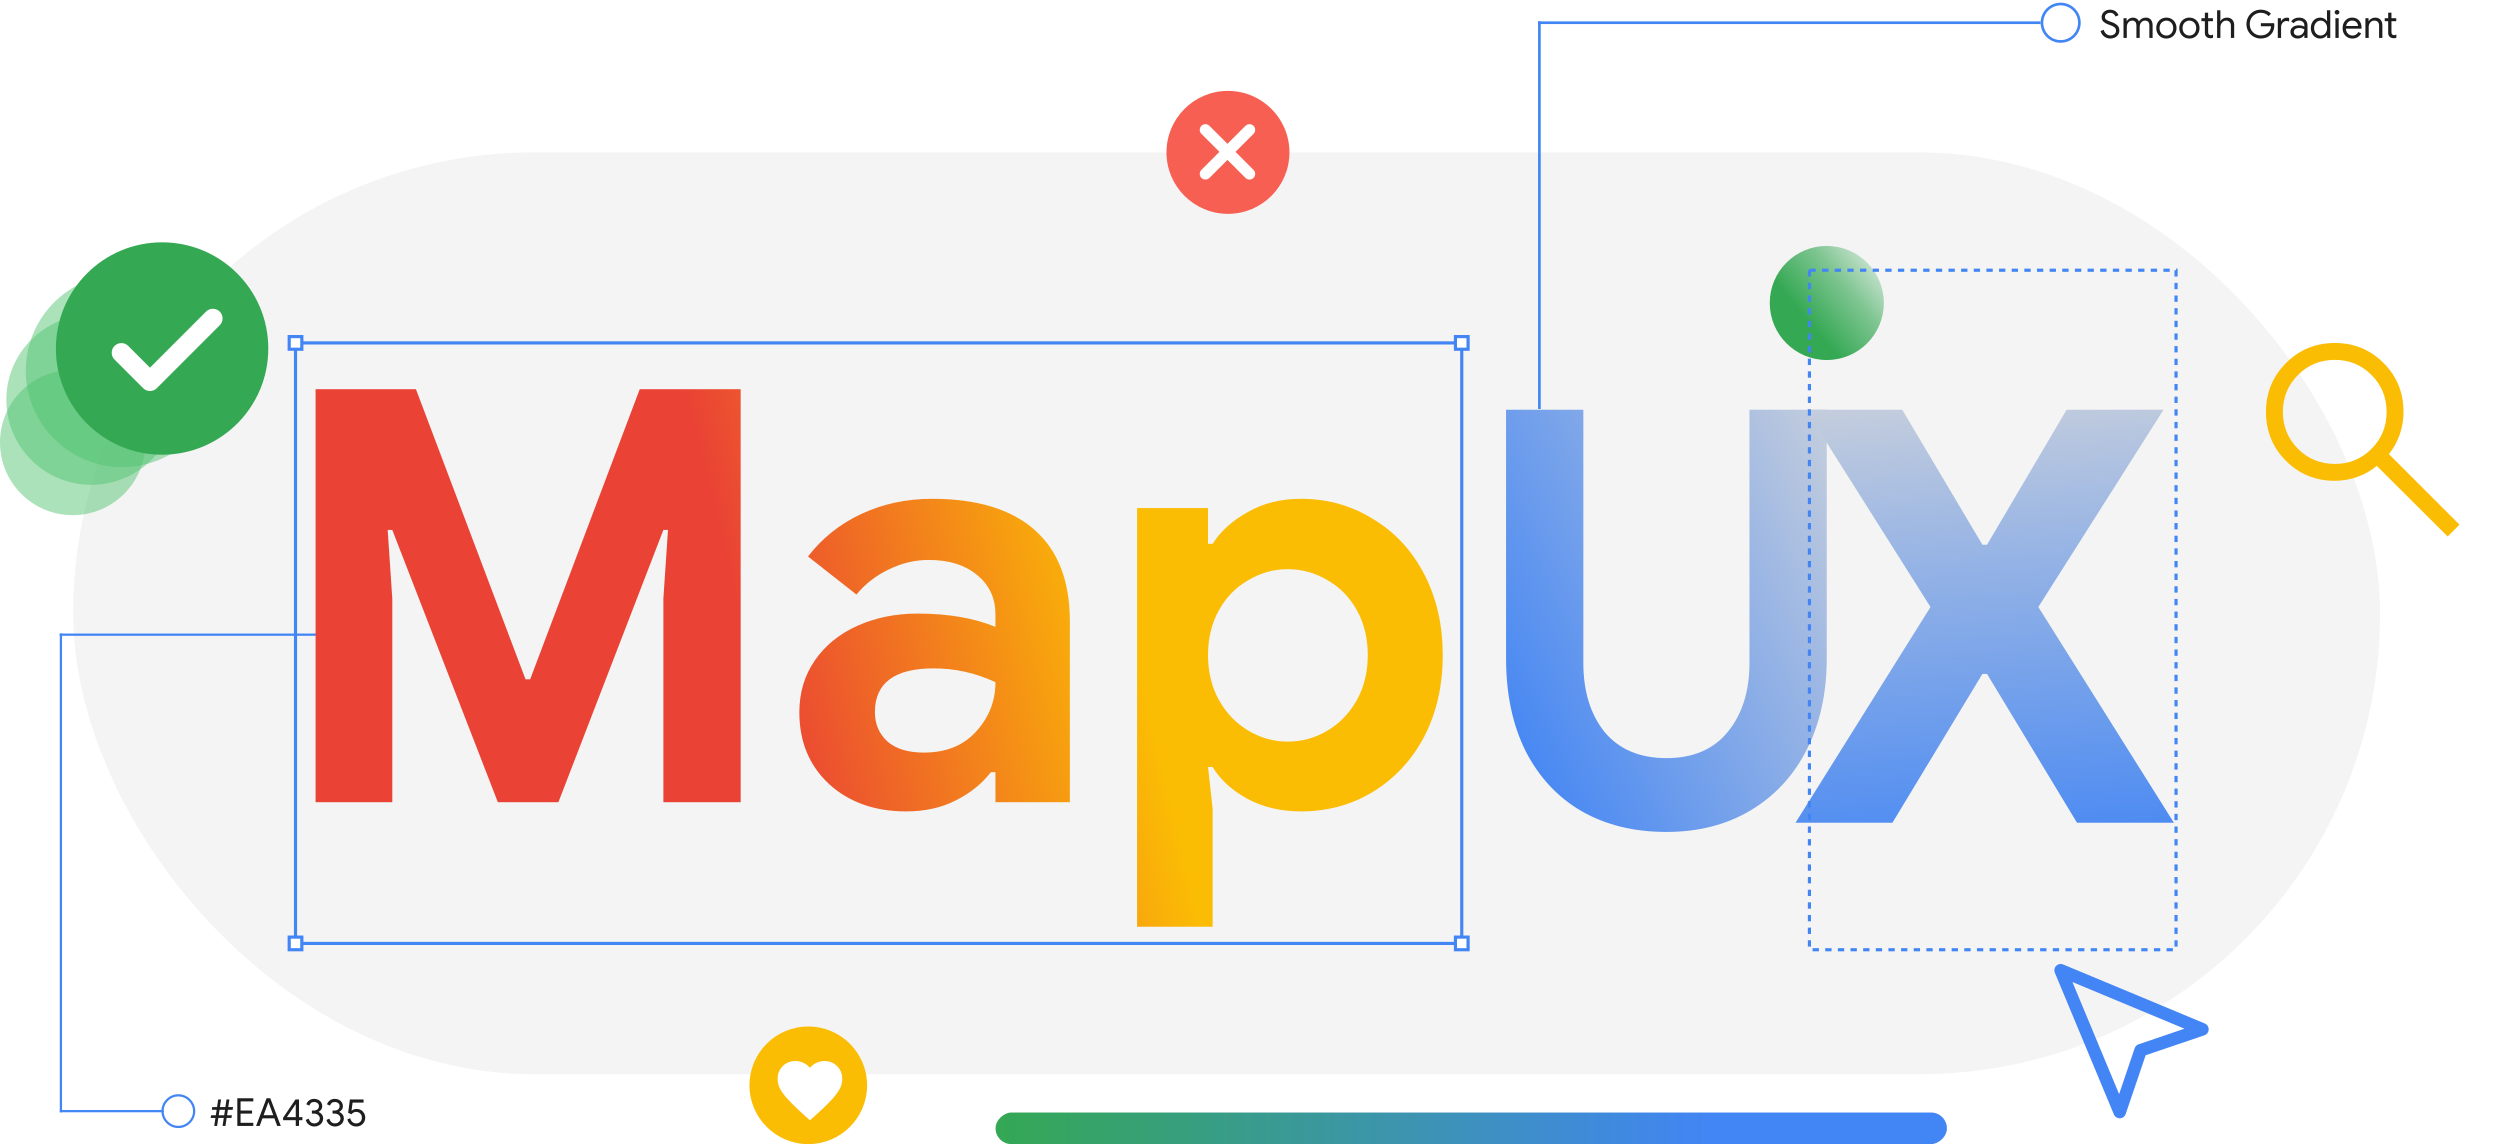 <svg width="791" height="362" viewBox="0 0 791 362" fill="none" xmlns="http://www.w3.org/2000/svg">
<g filter="url(#filter0_i_192_603)">
<rect x="23.145" y="48.21" width="729.92" height="291.679" rx="145.84" fill="#F4F4F4"/>
</g>
<path d="M69.206 117.274C69.206 134.131 55.541 147.797 38.684 147.797C21.826 147.797 8.161 134.131 8.161 117.274C8.161 100.417 21.826 86.751 38.684 86.751C55.541 86.751 69.206 100.417 69.206 117.274Z" fill="#4FC16E" fill-opacity="0.48"/>
<path d="M55.765 126.515C55.765 141.362 43.729 153.397 28.883 153.397C14.036 153.397 2 141.362 2 126.515C2 111.668 14.036 99.632 28.883 99.632C43.729 99.632 55.765 111.668 55.765 126.515Z" fill="#4FC16E" fill-opacity="0.48"/>
<path d="M46 140C46 152.703 35.703 163 23 163C10.297 163 0 152.703 0 140C0 127.297 10.297 117 23 117C35.703 117 46 127.297 46 140Z" fill="#4FC16E" fill-opacity="0.48"/>
<g filter="url(#filter1_d_192_603)">
<g filter="url(#filter2_i_192_603)">
<circle cx="51.285" cy="108.033" r="33.603" fill="#34A853"/>
</g>
<path d="M67.357 98.512L47.452 118.417L42.928 113.894L38.404 109.37" stroke="white" stroke-width="6.117" stroke-linecap="round" stroke-linejoin="round"/>
</g>
<g filter="url(#filter3_i_192_603)">
<circle cx="388.528" cy="48.21" r="19.453" fill="#F85F53"/>
</g>
<path d="M395.337 41.078L381.395 55.019" stroke="white" stroke-width="3.598" stroke-linecap="round" stroke-linejoin="round"/>
<path d="M381.395 41.078L395.337 55.019" stroke="white" stroke-width="3.598" stroke-linecap="round" stroke-linejoin="round"/>
<line x1="113.645" y1="200.81" x2="18.916" y2="200.81" stroke="#4285F4" stroke-width="0.714"/>
<line x1="19.273" y1="200.453" x2="19.273" y2="351.924" stroke="#4285F4" stroke-width="0.714"/>
<line x1="18.916" y1="351.567" x2="51.782" y2="351.567" stroke="#4285F4" stroke-width="0.714"/>
<circle cx="56.426" cy="351.567" r="5.001" stroke="#4285F4" stroke-width="0.714"/>
<path d="M652 307L670.676 351.827L677.306 332.306L696.827 325.676L652 307Z" stroke="#4385F5" stroke-width="4" stroke-linecap="round" stroke-linejoin="round"/>
<path d="M527.25 263.229C517.031 263.229 508.089 261.039 500.424 256.659C492.882 252.28 486.981 245.953 482.723 237.68C478.587 229.408 476.518 219.614 476.518 208.3V129.647H500.972V209.76C500.972 218.762 503.223 226.062 507.724 231.658C512.347 237.133 518.856 239.87 527.25 239.87C535.645 239.87 542.093 237.133 546.594 231.658C551.217 226.062 553.529 218.762 553.529 209.76V129.647H577.983V208.3C577.983 219.127 575.914 228.678 571.778 236.951C567.641 245.223 561.741 251.671 554.076 256.294C546.412 260.918 537.47 263.229 527.25 263.229Z" fill="url(#paint0_linear_192_603)"/>
<path d="M610.809 192.058L571.391 129.647H601.867L627.233 172.349H628.692L653.876 129.647H684.534L644.934 192.058L687.819 260.309H657.161L628.692 213.227H627.233L598.764 260.309H568.106L610.809 192.058Z" fill="url(#paint1_linear_192_603)"/>
<path d="M99.852 123.149H131.605L166.278 214.941H167.738L202.411 123.149H234.347V253.812H209.893V189.393L211.353 167.676H209.893L176.68 253.812H157.519L124.123 167.676H122.663L124.123 189.393V253.812H99.852V123.149ZM286.674 256.731C276.82 256.731 268.729 253.872 262.403 248.154C256.077 242.315 252.914 234.711 252.914 225.343C252.914 219.139 254.556 213.664 257.841 208.919C261.126 204.174 265.627 200.525 271.345 197.97C277.063 195.415 283.389 194.137 290.324 194.137C299.935 194.137 308.147 195.537 314.96 198.335V194.32C314.96 189.21 313.013 185.074 309.12 181.911C305.349 178.747 300.239 177.166 293.791 177.166C289.411 177.166 285.153 178.2 281.017 180.268C277.002 182.215 273.656 184.83 270.98 188.115L255.651 176.071C260.152 170.231 265.809 165.73 272.622 162.567C279.435 159.404 286.857 157.822 294.886 157.822C309.12 157.822 319.948 161.107 327.369 167.676C334.79 174.246 338.501 183.857 338.501 196.51V253.812H314.96V244.322H313.5C310.702 247.972 306.991 250.953 302.368 253.264C297.867 255.576 292.635 256.731 286.674 256.731ZM292.331 238.117C299.266 238.117 304.741 235.928 308.755 231.548C312.892 227.046 314.96 221.815 314.96 215.854C308.755 212.934 302.247 211.474 295.434 211.474C283.024 211.474 276.82 216.097 276.82 225.343C276.82 229.115 278.158 232.217 280.834 234.65C283.511 236.962 287.343 238.117 292.331 238.117ZM359.77 160.742H382.216V172.056H383.676C386.231 168.041 389.941 164.696 394.808 162.019C399.674 159.221 405.27 157.822 411.597 157.822C419.991 157.822 427.595 159.951 434.408 164.209C441.343 168.346 446.756 174.185 450.649 181.728C454.543 189.271 456.489 197.787 456.489 207.277C456.489 216.888 454.543 225.465 450.649 233.008C446.756 240.429 441.343 246.269 434.408 250.527C427.595 254.663 419.991 256.731 411.597 256.731C405.27 256.731 399.613 255.393 394.625 252.717C389.759 250.04 386.109 246.694 383.676 242.68H382.216L383.676 255.819V293.229H359.77V160.742ZM407.399 234.65C411.901 234.65 416.098 233.494 419.991 231.183C423.884 228.871 426.987 225.647 429.298 221.511C431.61 217.374 432.766 212.63 432.766 207.277C432.766 201.924 431.61 197.179 429.298 193.043C426.987 188.906 423.884 185.743 419.991 183.553C416.098 181.242 411.901 180.086 407.399 180.086C403.02 180.086 398.883 181.242 394.99 183.553C391.097 185.743 387.995 188.906 385.683 193.043C383.372 197.179 382.216 201.924 382.216 207.277C382.216 212.63 383.372 217.374 385.683 221.511C387.995 225.647 391.097 228.871 394.99 231.183C398.883 233.494 403.02 234.65 407.399 234.65Z" fill="url(#paint2_linear_192_603)"/>
<circle cx="577.999" cy="95.861" r="18.049" fill="url(#paint3_linear_192_603)"/>
<circle cx="255.738" cy="343.393" r="18.608" fill="#FBBC04"/>
<mask id="mask0_192_603" style="mask-type:alpha" maskUnits="userSpaceOnUse" x="244" y="333" width="25" height="25">
<rect x="244" y="333" width="24.528" height="24.528" fill="#D9D9D9"/>
</mask>
<g mask="url(#mask0_192_603)">
<path d="M256.264 354.462L254.782 353.133C253.062 351.583 251.639 350.246 250.515 349.122C249.391 347.998 248.497 346.988 247.833 346.094C247.168 345.2 246.704 344.378 246.441 343.629C246.176 342.879 246.044 342.113 246.044 341.329C246.044 339.728 246.581 338.391 247.654 337.318C248.727 336.245 250.064 335.708 251.665 335.708C252.551 335.708 253.394 335.896 254.194 336.27C254.995 336.645 255.685 337.173 256.264 337.854C256.843 337.173 257.533 336.645 258.334 336.27C259.134 335.896 259.977 335.708 260.863 335.708C262.464 335.708 263.801 336.245 264.874 337.318C265.947 338.391 266.484 339.728 266.484 341.329C266.484 342.113 266.352 342.879 266.089 343.629C265.824 344.378 265.36 345.2 264.696 346.094C264.031 346.988 263.137 347.998 262.013 349.122C260.889 350.246 259.466 351.583 257.746 353.133L256.264 354.462Z" fill="white"/>
</g>
<line x1="487.063" y1="129.406" x2="487.063" y2="6.766" stroke="#4285F4" stroke-width="0.846"/>
<line x1="486.64" y1="7.189" x2="645.649" y2="7.189" stroke="#4285F4" stroke-width="0.846"/>
<circle cx="651.993" cy="7.189" r="5.921" stroke="#4285F4" stroke-width="0.846"/>
<path d="M667.679 12.196C666.995 12.196 666.367 11.988 665.797 11.572C665.227 11.157 664.835 10.574 664.624 9.824L665.614 9.421C665.752 9.942 666.009 10.37 666.384 10.704C666.758 11.038 667.199 11.206 667.704 11.206C668.209 11.206 668.637 11.071 668.987 10.802C669.338 10.525 669.513 10.15 669.513 9.678C669.513 9.27 669.362 8.936 669.061 8.675C668.767 8.406 668.282 8.158 667.606 7.93L667.056 7.734C666.437 7.514 665.931 7.225 665.54 6.866C665.149 6.508 664.954 6.011 664.954 5.375C664.954 4.96 665.068 4.577 665.296 4.226C665.524 3.868 665.842 3.582 666.249 3.37C666.657 3.159 667.113 3.053 667.618 3.053C668.123 3.053 668.563 3.146 668.938 3.334C669.313 3.521 669.611 3.749 669.831 4.018C670.059 4.287 670.218 4.552 670.307 4.813L669.329 5.228C669.248 4.927 669.061 4.654 668.767 4.409C668.482 4.165 668.103 4.043 667.63 4.043C667.182 4.043 666.799 4.169 666.481 4.422C666.164 4.674 666.005 4.992 666.005 5.375C666.005 5.717 666.139 5.998 666.408 6.218C666.677 6.43 667.084 6.63 667.63 6.817L668.205 7.013C668.946 7.282 669.525 7.62 669.941 8.027C670.356 8.427 670.564 8.973 670.564 9.665C670.564 10.228 670.417 10.7 670.124 11.083C669.839 11.466 669.476 11.747 669.036 11.927C668.596 12.106 668.144 12.196 667.679 12.196ZM671.879 5.766H672.869V6.683H672.917C673.097 6.365 673.366 6.1 673.724 5.888C674.083 5.677 674.462 5.571 674.861 5.571C675.317 5.571 675.712 5.681 676.047 5.901C676.389 6.121 676.633 6.414 676.78 6.781C677 6.414 677.289 6.121 677.648 5.901C678.015 5.681 678.438 5.571 678.919 5.571C679.636 5.571 680.174 5.791 680.532 6.231C680.899 6.663 681.082 7.253 681.082 8.003V12H680.056V8.162C680.056 7.583 679.938 7.164 679.701 6.903C679.465 6.642 679.115 6.512 678.65 6.512C678.34 6.512 678.059 6.601 677.807 6.781C677.554 6.96 677.354 7.2 677.208 7.502C677.069 7.803 677 8.129 677 8.48V12H675.961V8.174C675.961 7.587 675.843 7.164 675.607 6.903C675.37 6.642 675.024 6.512 674.568 6.512C674.258 6.512 673.977 6.606 673.724 6.793C673.472 6.972 673.272 7.217 673.125 7.526C672.987 7.828 672.917 8.154 672.917 8.504V12H671.879V5.766ZM685.446 12.196C684.835 12.196 684.285 12.049 683.796 11.755C683.307 11.462 682.924 11.063 682.647 10.558C682.378 10.053 682.244 9.494 682.244 8.883C682.244 8.272 682.378 7.714 682.647 7.209C682.924 6.703 683.307 6.304 683.796 6.011C684.285 5.717 684.835 5.571 685.446 5.571C686.057 5.571 686.607 5.717 687.096 6.011C687.585 6.304 687.964 6.703 688.233 7.209C688.51 7.714 688.649 8.272 688.649 8.883C688.649 9.494 688.51 10.053 688.233 10.558C687.964 11.063 687.585 11.462 687.096 11.755C686.607 12.049 686.057 12.196 685.446 12.196ZM685.446 11.254C685.829 11.254 686.184 11.161 686.51 10.973C686.844 10.778 687.108 10.501 687.304 10.142C687.508 9.784 687.61 9.364 687.61 8.883C687.61 8.402 687.508 7.983 687.304 7.624C687.108 7.266 686.844 6.993 686.51 6.805C686.184 6.61 685.829 6.512 685.446 6.512C685.063 6.512 684.705 6.61 684.371 6.805C684.036 6.993 683.768 7.266 683.564 7.624C683.368 7.983 683.27 8.402 683.27 8.883C683.27 9.364 683.368 9.784 683.564 10.142C683.768 10.501 684.036 10.778 684.371 10.973C684.705 11.161 685.063 11.254 685.446 11.254ZM692.727 12.196C692.116 12.196 691.566 12.049 691.077 11.755C690.588 11.462 690.205 11.063 689.928 10.558C689.659 10.053 689.525 9.494 689.525 8.883C689.525 8.272 689.659 7.714 689.928 7.209C690.205 6.703 690.588 6.304 691.077 6.011C691.566 5.717 692.116 5.571 692.727 5.571C693.339 5.571 693.889 5.717 694.378 6.011C694.867 6.304 695.245 6.703 695.514 7.209C695.791 7.714 695.93 8.272 695.93 8.883C695.93 9.494 695.791 10.053 695.514 10.558C695.245 11.063 694.867 11.462 694.378 11.755C693.889 12.049 693.339 12.196 692.727 12.196ZM692.727 11.254C693.11 11.254 693.465 11.161 693.791 10.973C694.125 10.778 694.39 10.501 694.585 10.142C694.789 9.784 694.891 9.364 694.891 8.883C694.891 8.402 694.789 7.983 694.585 7.624C694.39 7.266 694.125 6.993 693.791 6.805C693.465 6.61 693.11 6.512 692.727 6.512C692.344 6.512 691.986 6.61 691.652 6.805C691.318 6.993 691.049 7.266 690.845 7.624C690.65 7.983 690.552 8.402 690.552 8.883C690.552 9.364 690.65 9.784 690.845 10.142C691.049 10.501 691.318 10.778 691.652 10.973C691.986 11.161 692.344 11.254 692.727 11.254ZM699.353 12.098C699.1 12.098 698.864 12.057 698.644 11.976C698.432 11.894 698.253 11.784 698.106 11.646C697.943 11.491 697.821 11.311 697.74 11.108C697.658 10.904 697.617 10.655 697.617 10.362V6.707H696.53V5.766H697.617V4.006H698.656V5.766H700.172V6.707H698.656V10.105C698.656 10.448 698.722 10.7 698.852 10.863C699.007 11.043 699.231 11.132 699.524 11.132C699.761 11.132 699.989 11.063 700.209 10.924V11.939C700.086 11.996 699.96 12.037 699.83 12.061C699.708 12.086 699.549 12.098 699.353 12.098ZM701.493 3.248H702.532V5.827L702.483 6.683H702.532C702.703 6.365 702.972 6.1 703.339 5.888C703.714 5.677 704.121 5.571 704.561 5.571C705.319 5.571 705.898 5.795 706.297 6.243C706.696 6.683 706.896 7.27 706.896 8.003V12H705.857V8.162C705.857 7.6 705.714 7.184 705.429 6.915C705.144 6.646 704.773 6.512 704.317 6.512C703.991 6.512 703.689 6.61 703.412 6.805C703.143 7.001 702.927 7.253 702.764 7.563C702.61 7.873 702.532 8.195 702.532 8.529V12H701.493V3.248ZM715.31 12.196C714.487 12.196 713.729 11.996 713.036 11.597C712.343 11.197 711.793 10.647 711.386 9.947C710.979 9.246 710.775 8.472 710.775 7.624C710.775 6.777 710.979 6.003 711.386 5.302C711.793 4.601 712.343 4.051 713.036 3.652C713.729 3.252 714.487 3.053 715.31 3.053C715.953 3.053 716.556 3.167 717.119 3.395C717.689 3.623 718.158 3.945 718.524 4.361L717.779 5.106C717.502 4.764 717.147 4.503 716.715 4.324C716.283 4.136 715.819 4.043 715.322 4.043C714.702 4.043 714.124 4.194 713.586 4.495C713.056 4.788 712.629 5.208 712.303 5.754C711.985 6.292 711.826 6.915 711.826 7.624C711.826 8.333 711.985 8.961 712.303 9.506C712.629 10.044 713.061 10.464 713.598 10.765C714.136 11.059 714.711 11.206 715.322 11.206C715.908 11.206 716.397 11.116 716.789 10.937C717.188 10.749 717.53 10.505 717.815 10.203C718.027 9.975 718.198 9.702 718.329 9.384C718.459 9.058 718.541 8.7 718.573 8.309H715.334V7.343H719.539C719.579 7.571 719.6 7.783 719.6 7.979C719.6 8.516 719.514 9.042 719.343 9.555C719.172 10.061 718.899 10.505 718.524 10.888C717.717 11.76 716.646 12.196 715.31 12.196ZM720.699 5.766H721.689V6.769H721.738C721.86 6.426 722.097 6.145 722.447 5.925C722.798 5.697 723.164 5.583 723.547 5.583C723.832 5.583 724.077 5.624 724.281 5.705V6.83C724.02 6.699 723.727 6.634 723.401 6.634C723.099 6.634 722.822 6.72 722.569 6.891C722.317 7.062 722.113 7.294 721.958 7.587C721.812 7.873 721.738 8.182 721.738 8.516V12H720.699V5.766ZM727.037 12.196C726.58 12.196 726.173 12.106 725.814 11.927C725.456 11.747 725.179 11.503 724.983 11.193C724.788 10.876 724.69 10.517 724.69 10.118C724.69 9.458 724.938 8.944 725.435 8.578C725.932 8.203 726.56 8.015 727.318 8.015C727.693 8.015 728.039 8.056 728.357 8.137C728.683 8.219 728.931 8.313 729.102 8.419V8.04C729.102 7.575 728.939 7.204 728.613 6.927C728.287 6.642 727.876 6.5 727.379 6.5C727.028 6.5 726.707 6.577 726.413 6.732C726.12 6.879 725.888 7.086 725.716 7.355L724.934 6.769C725.179 6.394 725.513 6.1 725.936 5.888C726.368 5.677 726.845 5.571 727.367 5.571C728.214 5.571 728.878 5.795 729.359 6.243C729.848 6.683 730.092 7.286 730.092 8.052V12H729.102V11.108H729.053C728.874 11.409 728.605 11.666 728.247 11.878C727.888 12.09 727.485 12.196 727.037 12.196ZM727.134 11.279C727.485 11.279 727.811 11.189 728.112 11.01C728.414 10.831 728.654 10.59 728.833 10.289C729.013 9.987 729.102 9.657 729.102 9.299C728.907 9.168 728.666 9.062 728.381 8.981C728.096 8.899 727.794 8.859 727.477 8.859C726.906 8.859 726.474 8.977 726.181 9.213C725.896 9.449 725.753 9.755 725.753 10.13C725.753 10.472 725.884 10.749 726.144 10.961C726.405 11.173 726.735 11.279 727.134 11.279ZM734.118 12.196C733.564 12.196 733.059 12.053 732.603 11.768C732.154 11.483 731.8 11.091 731.539 10.594C731.278 10.089 731.148 9.519 731.148 8.883C731.148 8.256 731.278 7.689 731.539 7.184C731.8 6.679 732.154 6.284 732.603 5.998C733.059 5.713 733.564 5.571 734.118 5.571C734.599 5.571 735.027 5.681 735.402 5.901C735.776 6.113 736.062 6.377 736.257 6.695H736.306L736.257 5.827V3.248H737.296V12H736.306V11.083H736.257C736.062 11.393 735.776 11.658 735.402 11.878C735.027 12.09 734.599 12.196 734.118 12.196ZM734.24 11.254C734.607 11.254 734.945 11.157 735.255 10.961C735.573 10.765 735.825 10.488 736.013 10.13C736.208 9.771 736.306 9.356 736.306 8.883C736.306 8.41 736.208 7.995 736.013 7.636C735.825 7.278 735.573 7.001 735.255 6.805C734.945 6.61 734.607 6.512 734.24 6.512C733.882 6.512 733.544 6.61 733.226 6.805C732.908 7.001 732.651 7.282 732.456 7.649C732.268 8.007 732.175 8.419 732.175 8.883C732.175 9.348 732.268 9.763 732.456 10.13C732.651 10.488 732.908 10.765 733.226 10.961C733.544 11.157 733.882 11.254 734.24 11.254ZM739.442 4.617C739.238 4.617 739.063 4.544 738.917 4.397C738.77 4.251 738.697 4.075 738.697 3.872C738.697 3.668 738.77 3.497 738.917 3.358C739.063 3.212 739.238 3.138 739.442 3.138C739.646 3.138 739.821 3.212 739.968 3.358C740.114 3.497 740.188 3.668 740.188 3.872C740.188 4.075 740.114 4.251 739.968 4.397C739.829 4.544 739.654 4.617 739.442 4.617ZM738.929 5.766H739.956V12H738.929V5.766ZM744.303 12.196C743.708 12.196 743.175 12.053 742.702 11.768C742.229 11.483 741.859 11.091 741.59 10.594C741.329 10.089 741.199 9.523 741.199 8.895C741.199 8.292 741.321 7.738 741.565 7.233C741.818 6.728 742.172 6.324 742.629 6.023C743.085 5.721 743.615 5.571 744.218 5.571C744.829 5.571 745.359 5.709 745.807 5.986C746.255 6.255 746.597 6.63 746.833 7.111C747.078 7.592 747.2 8.142 747.2 8.761C747.2 8.883 747.188 8.989 747.164 9.079H742.238C742.262 9.551 742.376 9.951 742.58 10.277C742.784 10.602 743.04 10.847 743.35 11.01C743.668 11.173 743.998 11.254 744.34 11.254C745.139 11.254 745.754 10.88 746.186 10.13L747.066 10.558C746.797 11.063 746.43 11.462 745.966 11.755C745.509 12.049 744.955 12.196 744.303 12.196ZM746.1 8.223C746.084 7.962 746.01 7.702 745.88 7.441C745.75 7.18 745.542 6.96 745.257 6.781C744.98 6.601 744.629 6.512 744.206 6.512C743.717 6.512 743.301 6.671 742.959 6.989C742.625 7.298 742.405 7.71 742.299 8.223H746.1ZM748.416 5.766H749.406V6.683H749.455C749.626 6.373 749.899 6.113 750.274 5.901C750.649 5.681 751.048 5.571 751.472 5.571C752.222 5.571 752.792 5.791 753.183 6.231C753.582 6.663 753.782 7.253 753.782 8.003V12H752.743V8.162C752.743 7.583 752.605 7.164 752.327 6.903C752.05 6.642 751.671 6.512 751.191 6.512C750.857 6.512 750.555 6.606 750.286 6.793C750.025 6.98 749.822 7.229 749.675 7.539C749.528 7.84 749.455 8.158 749.455 8.492V12H748.416V5.766ZM757.353 12.098C757.1 12.098 756.864 12.057 756.644 11.976C756.432 11.894 756.253 11.784 756.106 11.646C755.943 11.491 755.821 11.311 755.74 11.108C755.658 10.904 755.617 10.655 755.617 10.362V6.707H754.53V5.766H755.617V4.006H756.656V5.766H758.172V6.707H756.656V10.105C756.656 10.448 756.722 10.7 756.852 10.863C757.007 11.043 757.231 11.132 757.524 11.132C757.761 11.132 757.989 11.063 758.209 10.924V11.939C758.086 11.996 757.96 12.037 757.83 12.061C757.708 12.086 757.549 12.098 757.353 12.098Z" fill="#1E1E1E"/>
<path d="M68.163 353.72H66.647L66.794 352.865H68.297L68.554 351.141H67.026L67.16 350.286H68.676L69.031 347.878H69.935L69.581 350.286H71.316L71.671 347.878H72.575L72.221 350.286H73.736L73.602 351.141H72.099L71.842 352.865H73.37L73.235 353.72H71.707L71.328 356.238H70.424L70.803 353.72H69.067L68.688 356.238H67.784L68.163 353.72ZM70.937 352.865L71.194 351.141H69.458L69.202 352.865H70.937ZM75.088 347.487H80.149V348.477H76.115V351.373H79.758V352.351H76.115V355.248H80.149V356.238H75.088V347.487ZM84.339 347.487H85.512L88.837 356.238H87.7L86.82 353.83H83.043L82.163 356.238H81.026L84.339 347.487ZM86.466 352.852L85.304 349.699L84.95 348.758H84.901L84.559 349.699L83.398 352.852H86.466ZM93.579 354.441H89.57V353.659L93.481 347.878H94.606V353.464H95.681V354.441H94.606V356.238H93.579V354.441ZM93.579 353.464V349.393H93.53L90.755 353.464H93.579ZM99.443 356.434C99.093 356.434 98.734 356.361 98.368 356.214C98.001 356.067 97.667 355.839 97.365 355.529C97.072 355.212 96.86 354.816 96.73 354.344L97.671 353.953C97.801 354.425 98.021 354.792 98.331 355.053C98.649 355.313 99.02 355.444 99.443 355.444C99.753 355.444 100.042 355.379 100.311 355.248C100.58 355.11 100.792 354.922 100.947 354.686C101.11 354.441 101.191 354.173 101.191 353.879C101.191 353.594 101.11 353.333 100.947 353.097C100.792 352.861 100.576 352.677 100.299 352.547C100.03 352.408 99.733 352.339 99.407 352.339H98.686V351.373H99.333C99.781 351.373 100.156 351.247 100.458 350.995C100.759 350.734 100.91 350.392 100.91 349.968C100.91 349.577 100.763 349.263 100.47 349.027C100.177 348.79 99.814 348.672 99.382 348.672C98.959 348.672 98.624 348.782 98.38 349.002C98.144 349.222 97.972 349.491 97.867 349.809L96.913 349.406C97.06 348.966 97.341 348.57 97.757 348.22C98.18 347.861 98.722 347.682 99.382 347.682C99.871 347.682 100.311 347.78 100.702 347.975C101.093 348.171 101.399 348.444 101.619 348.794C101.847 349.145 101.961 349.536 101.961 349.968C101.961 350.4 101.851 350.766 101.631 351.068C101.411 351.369 101.138 351.606 100.812 351.777V351.826C101.228 351.997 101.57 352.262 101.839 352.62C102.108 352.971 102.242 353.386 102.242 353.867C102.242 354.356 102.116 354.796 101.864 355.187C101.619 355.578 101.281 355.884 100.849 356.104C100.425 356.324 99.957 356.434 99.443 356.434ZM105.985 356.434C105.634 356.434 105.276 356.361 104.909 356.214C104.542 356.067 104.208 355.839 103.907 355.529C103.613 355.212 103.401 354.816 103.271 354.344L104.212 353.953C104.343 354.425 104.563 354.792 104.872 355.053C105.19 355.313 105.561 355.444 105.985 355.444C106.294 355.444 106.584 355.379 106.852 355.248C107.121 355.11 107.333 354.922 107.488 354.686C107.651 354.441 107.733 354.173 107.733 353.879C107.733 353.594 107.651 353.333 107.488 353.097C107.333 352.861 107.117 352.677 106.84 352.547C106.571 352.408 106.274 352.339 105.948 352.339H105.227V351.373H105.875C106.323 351.373 106.698 351.247 106.999 350.995C107.301 350.734 107.451 350.392 107.451 349.968C107.451 349.577 107.305 349.263 107.011 349.027C106.718 348.79 106.355 348.672 105.923 348.672C105.5 348.672 105.166 348.782 104.921 349.002C104.685 349.222 104.514 349.491 104.408 349.809L103.454 349.406C103.601 348.966 103.882 348.57 104.298 348.22C104.722 347.861 105.263 347.682 105.923 347.682C106.412 347.682 106.852 347.78 107.244 347.975C107.635 348.171 107.94 348.444 108.16 348.794C108.388 349.145 108.503 349.536 108.503 349.968C108.503 350.4 108.393 350.766 108.173 351.068C107.953 351.369 107.68 351.606 107.354 351.777V351.826C107.769 351.997 108.111 352.262 108.38 352.62C108.649 352.971 108.784 353.386 108.784 353.867C108.784 354.356 108.657 354.796 108.405 355.187C108.16 355.578 107.822 355.884 107.39 356.104C106.967 356.324 106.498 356.434 105.985 356.434ZM112.685 356.434C112.294 356.434 111.907 356.352 111.524 356.189C111.141 356.018 110.802 355.766 110.509 355.432C110.216 355.089 110.008 354.67 109.886 354.173L110.802 353.806C110.925 354.303 111.149 354.702 111.475 355.004C111.809 355.297 112.204 355.444 112.66 355.444C113.206 355.444 113.65 355.277 113.993 354.943C114.335 354.609 114.506 354.173 114.506 353.635C114.506 353.105 114.335 352.669 113.993 352.327C113.659 351.976 113.223 351.801 112.685 351.801C112.391 351.801 112.114 351.871 111.854 352.009C111.593 352.139 111.381 352.323 111.218 352.559L110.155 352.095L110.705 347.878H115.032V348.868H111.56L111.23 351.398L111.279 351.41C111.711 351.043 112.241 350.86 112.868 350.86C113.349 350.86 113.793 350.978 114.2 351.215C114.616 351.451 114.946 351.781 115.191 352.205C115.435 352.628 115.557 353.101 115.557 353.623C115.557 354.144 115.431 354.621 115.178 355.053C114.934 355.476 114.592 355.815 114.152 356.067C113.712 356.312 113.223 356.434 112.685 356.434Z" fill="#1E1E1E"/>
<g filter="url(#filter4_d_192_603)">
<mask id="mask1_192_603" style="mask-type:alpha" maskUnits="userSpaceOnUse" x="704" y="93" width="87" height="87">
<rect x="704.855" y="93.883" width="85.425" height="85.425" fill="#D9D9D9"/>
</mask>
<g mask="url(#mask1_192_603)">
<path d="M774.441 167.118L752.017 144.783C750.237 146.266 748.191 147.422 745.877 148.253C743.563 149.083 741.19 149.499 738.758 149.499C732.648 149.499 727.487 147.393 723.275 143.181C719.063 138.969 716.957 133.808 716.957 127.697C716.957 121.647 719.063 116.5 723.275 112.257C727.487 108.016 732.648 105.896 738.758 105.896C744.809 105.896 749.941 108.002 754.153 112.214C758.364 116.426 760.47 121.587 760.47 127.697C760.47 130.248 760.055 132.681 759.225 134.994C758.394 137.308 757.267 139.325 755.843 141.045L778.178 163.38L774.441 167.118ZM738.758 144.16C743.326 144.16 747.197 142.558 750.372 139.354C753.545 136.151 755.131 132.265 755.131 127.697C755.131 123.13 753.545 119.244 750.372 116.04C747.197 112.837 743.326 111.235 738.758 111.235C734.131 111.235 730.231 112.837 727.058 116.04C723.884 119.244 722.296 123.13 722.296 127.697C722.296 132.265 723.884 136.151 727.058 139.354C730.231 142.558 734.131 144.16 738.758 144.16Z" fill="#FBBC04"/>
</g>
</g>
<rect x="93.5" y="108.5" width="369" height="190" stroke="#4285F4"/>
<rect x="460.5" y="106.5" width="4" height="4" fill="white" stroke="#4285F4"/>
<rect x="460.5" y="296.5" width="4" height="4" fill="white" stroke="#4285F4"/>
<rect x="91.5" y="296.5" width="4" height="4" fill="white" stroke="#4285F4"/>
<rect x="91.5" y="106.5" width="4" height="4" fill="white" stroke="#4285F4"/>
<rect x="315" y="362" width="10" height="301" rx="5" transform="rotate(-90 315 362)" fill="url(#paint4_linear_192_603)"/>
<rect x="572.5" y="85.5" width="116" height="215" stroke="#4285F4" stroke-dasharray="2 2"/>
<defs>
<filter id="filter0_i_192_603" x="23.145" y="48.21" width="729.92" height="291.679" filterUnits="userSpaceOnUse" color-interpolation-filters="sRGB">
<feFlood flood-opacity="0" result="BackgroundImageFix"/>
<feBlend mode="normal" in="SourceGraphic" in2="BackgroundImageFix" result="shape"/>
<feColorMatrix in="SourceAlpha" type="matrix" values="0 0 0 0 0 0 0 0 0 0 0 0 0 0 0 0 0 0 127 0" result="hardAlpha"/>
<feOffset/>
<feGaussianBlur stdDeviation="11.552"/>
<feComposite in2="hardAlpha" operator="arithmetic" k2="-1" k3="1"/>
<feColorMatrix type="matrix" values="0 0 0 0 0 0 0 0 0 0 0 0 0 0 0 0 0 0 0.25 0"/>
<feBlend mode="normal" in2="shape" result="effect1_innerShadow_192_603"/>
</filter>
<filter id="filter1_d_192_603" x="15.441" y="74.43" width="71.687" height="71.687" filterUnits="userSpaceOnUse" color-interpolation-filters="sRGB">
<feFlood flood-opacity="0" result="BackgroundImageFix"/>
<feColorMatrix in="SourceAlpha" type="matrix" values="0 0 0 0 0 0 0 0 0 0 0 0 0 0 0 0 0 0 127 0" result="hardAlpha"/>
<feOffset dy="2.24"/>
<feGaussianBlur stdDeviation="1.12"/>
<feComposite in2="hardAlpha" operator="out"/>
<feColorMatrix type="matrix" values="0 0 0 0 0 0 0 0 0 0 0 0 0 0 0 0 0 0 0.25 0"/>
<feBlend mode="normal" in2="BackgroundImageFix" result="effect1_dropShadow_192_603"/>
<feBlend mode="normal" in="SourceGraphic" in2="effect1_dropShadow_192_603" result="shape"/>
</filter>
<filter id="filter2_i_192_603" x="17.682" y="74.43" width="67.206" height="67.206" filterUnits="userSpaceOnUse" color-interpolation-filters="sRGB">
<feFlood flood-opacity="0" result="BackgroundImageFix"/>
<feBlend mode="normal" in="SourceGraphic" in2="BackgroundImageFix" result="shape"/>
<feColorMatrix in="SourceAlpha" type="matrix" values="0 0 0 0 0 0 0 0 0 0 0 0 0 0 0 0 0 0 127 0" result="hardAlpha"/>
<feOffset/>
<feGaussianBlur stdDeviation="5.881"/>
<feComposite in2="hardAlpha" operator="arithmetic" k2="-1" k3="1"/>
<feColorMatrix type="matrix" values="0 0 0 0 0 0 0 0 0 0 0 0 0 0 0 0 0 0 0.25 0"/>
<feBlend mode="normal" in2="shape" result="effect1_innerShadow_192_603"/>
</filter>
<filter id="filter3_i_192_603" x="369.075" y="28.757" width="38.907" height="38.907" filterUnits="userSpaceOnUse" color-interpolation-filters="sRGB">
<feFlood flood-opacity="0" result="BackgroundImageFix"/>
<feBlend mode="normal" in="SourceGraphic" in2="BackgroundImageFix" result="shape"/>
<feColorMatrix in="SourceAlpha" type="matrix" values="0 0 0 0 0 0 0 0 0 0 0 0 0 0 0 0 0 0 127 0" result="hardAlpha"/>
<feOffset/>
<feGaussianBlur stdDeviation="3.404"/>
<feComposite in2="hardAlpha" operator="arithmetic" k2="-1" k3="1"/>
<feColorMatrix type="matrix" values="0 0 0 0 0 0 0 0 0 0 0 0 0 0 0 0 0 0 0.25 0"/>
<feBlend mode="normal" in2="shape" result="effect1_innerShadow_192_603"/>
</filter>
<filter id="filter4_d_192_603" x="714.328" y="105.896" width="66.478" height="66.478" filterUnits="userSpaceOnUse" color-interpolation-filters="sRGB">
<feFlood flood-opacity="0" result="BackgroundImageFix"/>
<feColorMatrix in="SourceAlpha" type="matrix" values="0 0 0 0 0 0 0 0 0 0 0 0 0 0 0 0 0 0 127 0" result="hardAlpha"/>
<feOffset dy="2.628"/>
<feGaussianBlur stdDeviation="1.314"/>
<feComposite in2="hardAlpha" operator="out"/>
<feColorMatrix type="matrix" values="0 0 0 0 0 0 0 0 0 0 0 0 0 0 0 0 0 0 0.25 0"/>
<feBlend mode="normal" in2="BackgroundImageFix" result="effect1_dropShadow_192_603"/>
<feBlend mode="normal" in="SourceGraphic" in2="effect1_dropShadow_192_603" result="shape"/>
</filter>
<linearGradient id="paint0_linear_192_603" x1="572.041" y1="70.083" x2="427.491" y2="138.671" gradientUnits="userSpaceOnUse">
<stop stop-color="#D9D9D9"/>
<stop offset="0.425" stop-color="#95B3E5"/>
<stop offset="1" stop-color="#4285F4"/>
</linearGradient>
<linearGradient id="paint1_linear_192_603" x1="573.945" y1="106.196" x2="587.349" y2="282.385" gradientUnits="userSpaceOnUse">
<stop stop-color="#D9D9D9"/>
<stop offset="0.425" stop-color="#95B3E5"/>
<stop offset="1" stop-color="#4285F4"/>
</linearGradient>
<linearGradient id="paint2_linear_192_603" x1="408.053" y1="234.879" x2="253.465" y2="272.815" gradientUnits="userSpaceOnUse">
<stop offset="0.258" stop-color="#FBBC04"/>
<stop offset="1" stop-color="#EA4335"/>
</linearGradient>
<linearGradient id="paint3_linear_192_603" x1="559.95" y1="121.491" x2="603.629" y2="85.392" gradientUnits="userSpaceOnUse">
<stop offset="0.385" stop-color="#34A853"/>
<stop offset="0.672" stop-color="#7EC591"/>
<stop offset="1" stop-color="#F4F4F4"/>
</linearGradient>
<linearGradient id="paint4_linear_192_603" x1="320" y1="362" x2="320" y2="663" gradientUnits="userSpaceOnUse">
<stop stop-color="#34A853"/>
<stop offset="0.748" stop-color="#4285F4"/>
</linearGradient>
</defs>
</svg>
